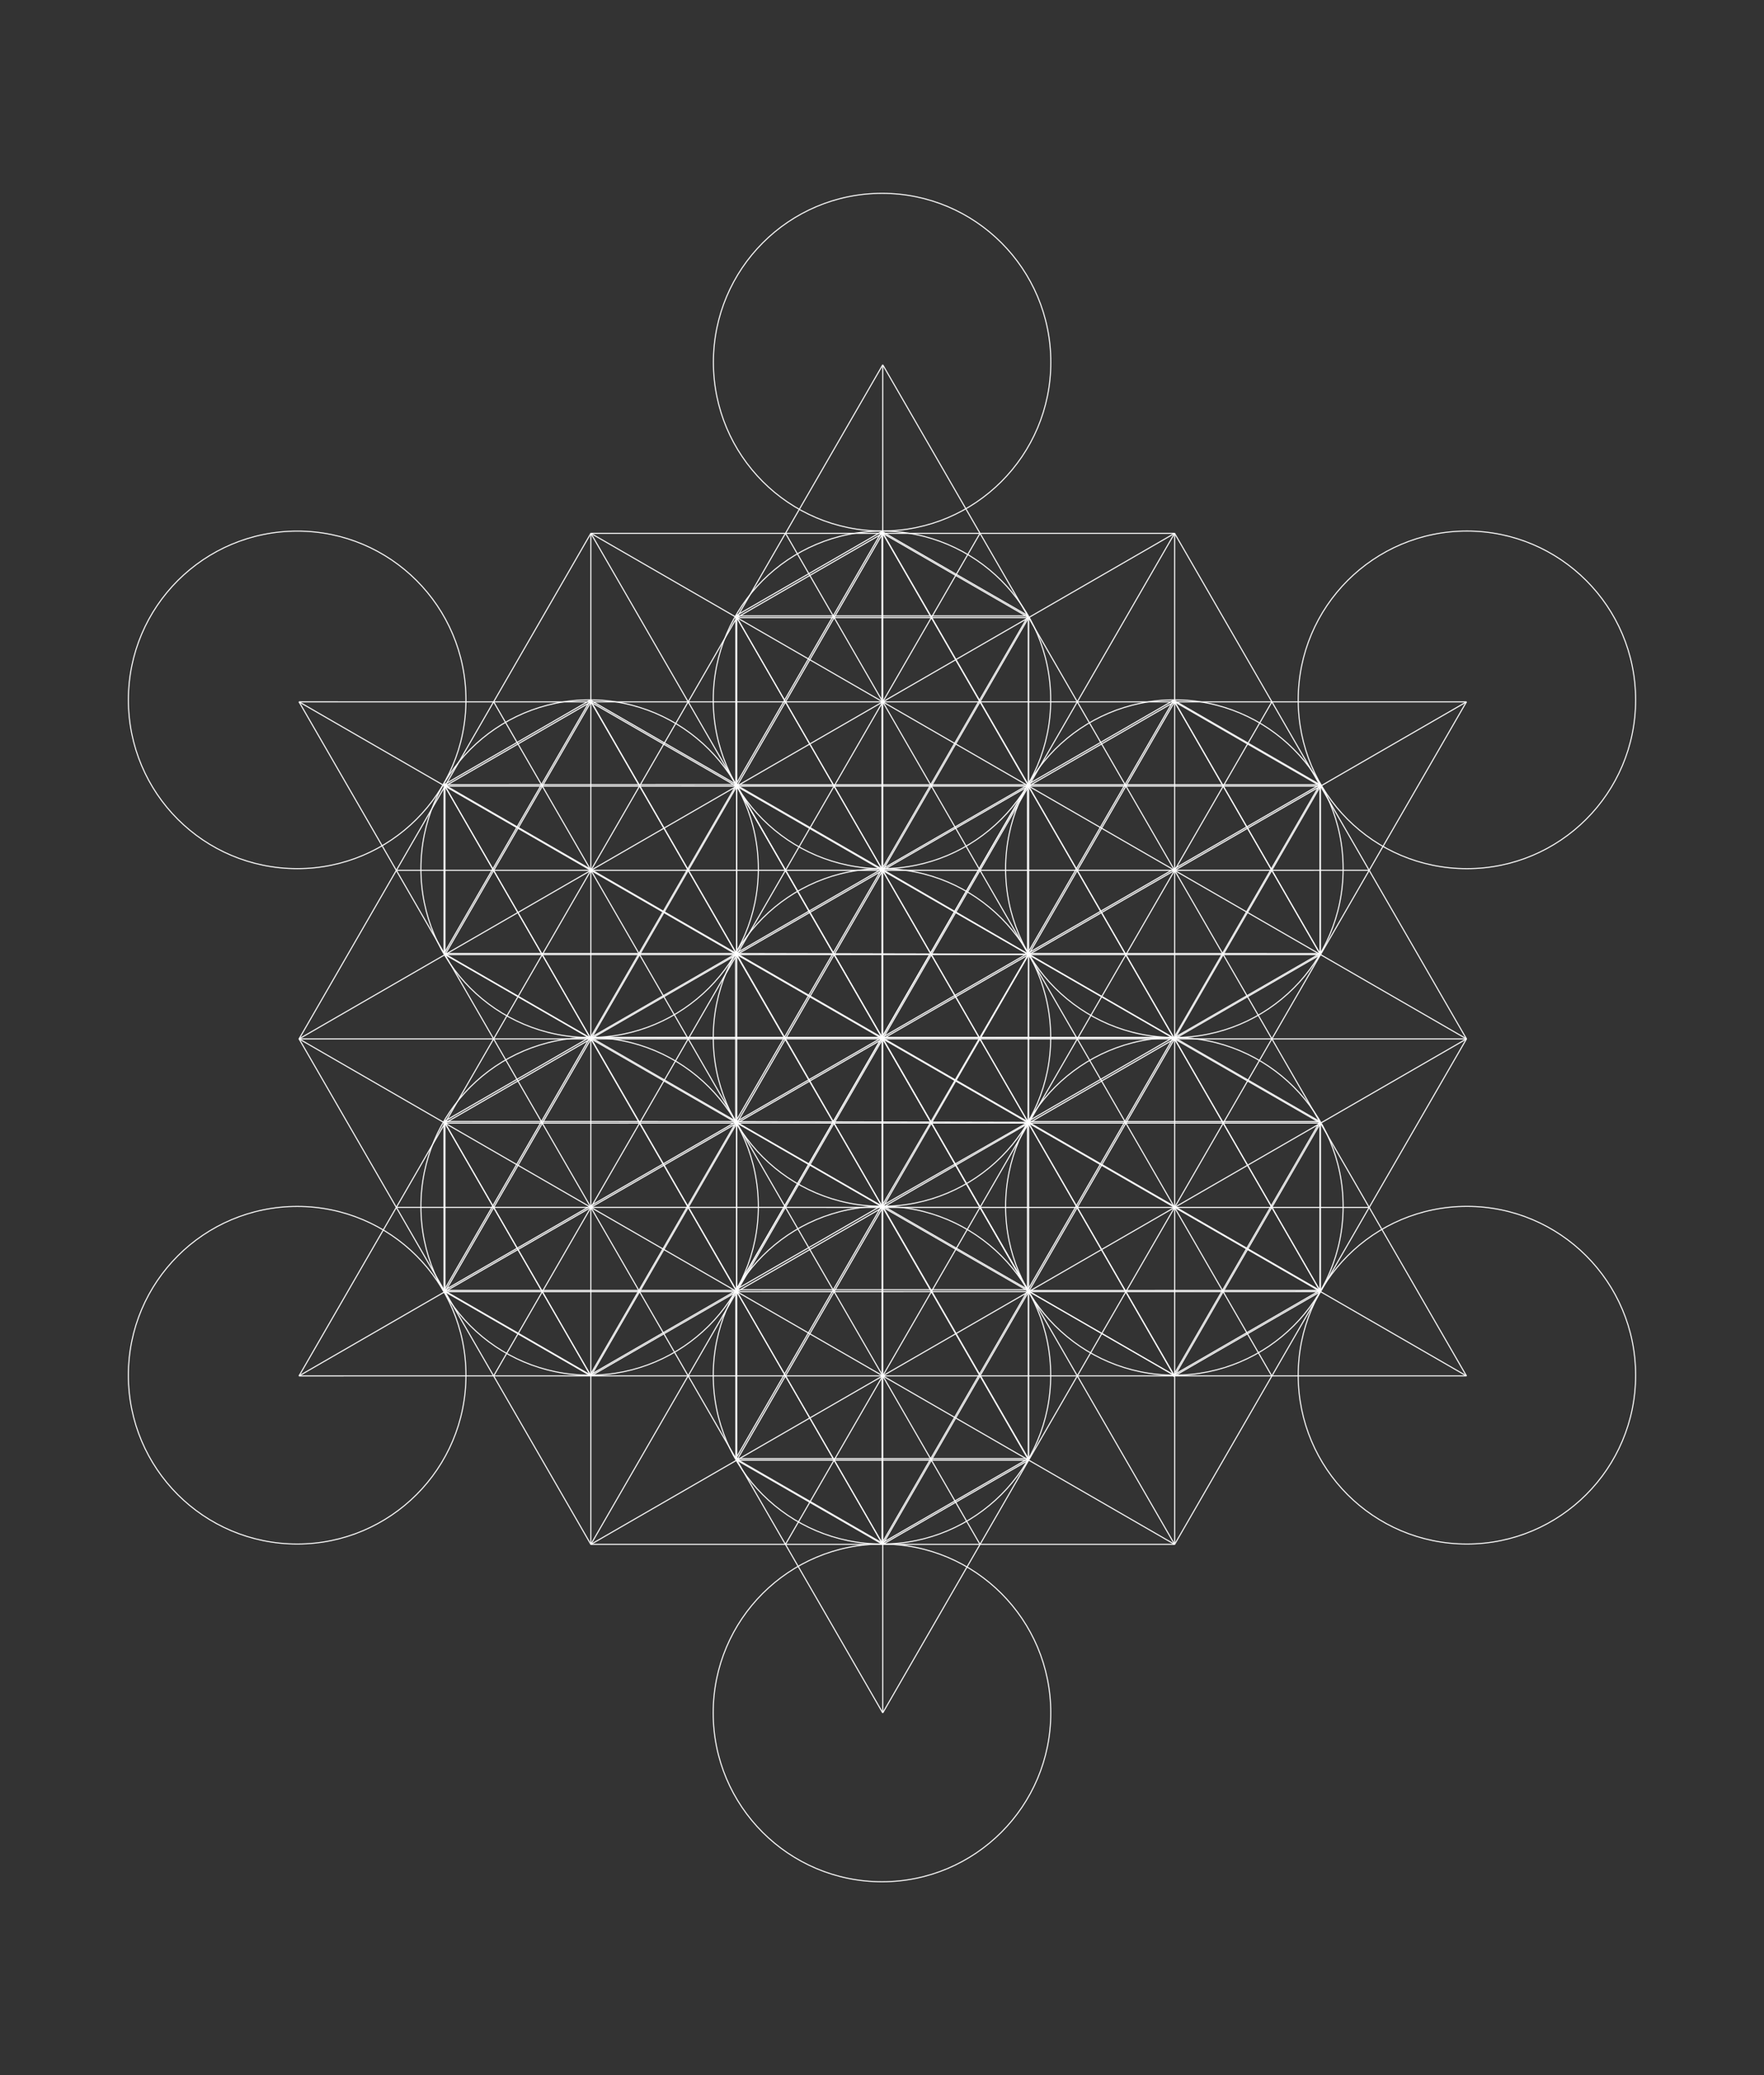 <?xml version="1.0" encoding="utf-8"?>
<!-- Generator: Adobe Illustrator 16.0.0, SVG Export Plug-In . SVG Version: 6.00 Build 0)  -->
<!DOCTYPE svg PUBLIC "-//W3C//DTD SVG 1.1//EN" "http://www.w3.org/Graphics/SVG/1.1/DTD/svg11.dtd">
<svg version="1.1" id="Layer_1" xmlns="http://www.w3.org/2000/svg" xmlns:xlink="http://www.w3.org/1999/xlink" x="0px" y="0px"
	 width="1687px" height="1984px" viewBox="0 0 1687 1984" enable-background="new 0 0 1687 1984" xml:space="preserve">
<rect x="0" y="0" width="1687" height="1984" fill="#333333" stroke="none"/>
<g id="_x36_4Tetra3DFullGroup">
	<g id="back" display="none">
		<rect id="image" x="-1.475" display="inline" fill="#130E22" width="1687" height="1984.252"/>
	</g>
	<g id="fruit">
		<g>
			<path fill="none" stroke="#FFFFFF" d="M1004.842,992c0,89.117-72.345,161.362-161.382,161.362
				c-89.198,0-161.342-72.325-161.342-161.362c0-89.218,72.285-161.442,161.342-161.442
				C932.518,830.558,1004.842,902.782,1004.842,992z"/>
			<path fill="none" stroke="#FFFFFF" d="M1004.842,669.135c0,89.178-72.345,161.383-161.382,161.383
				c-89.198,0-161.342-72.225-161.342-161.383c0-89.197,72.285-161.342,161.342-161.342
				C932.518,507.793,1004.842,579.979,1004.842,669.135z"/>
			<path fill="none" stroke="#FFFFFF" d="M725.232,830.578c0,89.198-72.348,161.382-161.362,161.382
				c-89.258,0-161.342-72.325-161.342-161.382c0-89.198,72.325-161.443,161.342-161.443
				C652.907,669.095,725.232,741.4,725.232,830.578z"/>
			<path fill="none" stroke="#FFFFFF" d="M725.232,1153.463c0,89.157-72.348,161.342-161.362,161.342
				c-89.258,0-161.342-72.225-161.342-161.342c0-89.277,72.325-161.463,161.342-161.463
				C652.907,991.96,725.232,1064.186,725.232,1153.463z"/>
			<path fill="none" stroke="#FFFFFF" d="M1004.842,1314.845c0,89.198-72.345,161.402-161.382,161.402
				c-89.198,0-161.342-72.244-161.342-161.402c0-89.196,72.285-161.439,161.342-161.439
				C932.518,1153.402,1004.842,1225.646,1004.842,1314.845z"/>
			<path fill="none" stroke="#FFFFFF" d="M1284.513,1153.463c0,89.157-72.325,161.342-161.342,161.342
				c-89.178,0-161.463-72.225-161.463-161.342c0-89.238,72.345-161.463,161.463-161.463
				C1212.229,991.96,1284.513,1064.225,1284.513,1153.463z"/>
			<path fill="none" stroke="#FFFFFF" d="M1284.513,830.578c0,89.198-72.325,161.382-161.342,161.382
				c-89.238,0-161.463-72.325-161.463-161.382c0-89.198,72.345-161.443,161.463-161.443
				C1212.208,669.095,1284.513,741.4,1284.513,830.578z"/>
			<path fill="none" stroke="#FFFFFF" d="M1004.963,346.35c0,89.138-72.346,161.362-161.362,161.362
				c-89.315,0-161.342-72.345-161.342-161.362c0-89.258,72.268-161.502,161.342-161.502
				C932.678,184.848,1004.963,257.133,1004.963,346.35z"/>
			<path fill="none" stroke="#FFFFFF" d="M445.622,669.135c0,89.178-72.325,161.383-161.342,161.383
				c-89.458,0-161.503-72.225-161.503-161.383c0-89.197,72.345-161.342,161.503-161.342
				C373.316,507.692,445.622,579.979,445.622,669.135z"/>
			<path fill="none" stroke="#FFFFFF" d="M445.622,1314.845c0,89.198-72.325,161.402-161.342,161.402
				c-89.458,0-161.523-72.244-161.523-161.402c0-89.196,72.345-161.382,161.523-161.382
				C373.316,1153.463,445.622,1225.646,445.622,1314.845z"/>
			<path fill="none" stroke="#FFFFFF" d="M1564.243,1314.845c0,89.198-72.325,161.402-161.362,161.402
				c-89.378,0-161.342-72.244-161.342-161.402c0-89.196,72.345-161.439,161.342-161.439
				C1491.918,1153.402,1564.243,1225.646,1564.243,1314.845z"/>
			<path fill="none" stroke="#FFFFFF" d="M1564.243,669.195c0,89.154-72.325,161.342-161.362,161.342
				c-89.378,0-161.342-72.188-161.342-161.342c0-89.258,72.345-161.463,161.342-161.463
				C1491.918,507.732,1564.243,579.979,1564.243,669.195z"/>
			<path fill="none" stroke="#FFFFFF" d="M1004.923,1637.71c0,89.157-72.346,161.442-161.363,161.442
				c-89.338,0-161.502-72.308-161.502-161.442c0-89.258,72.348-161.442,161.502-161.442
				C932.678,1476.268,1004.923,1548.492,1004.923,1637.71z"/>
		</g>
		<g id="_x36_4THG_4_">
			<g id="_x36_4_Grid_6_">
				<line fill="none" stroke="#FFFFFF" stroke-miterlimit="10" x1="844.218" y1="348.804" x2="844.218" y2="1637.725"/>
				<line fill="none" stroke="#FFFFFF" stroke-miterlimit="10" x1="1402.432" y1="671.065" x2="285.986" y2="1315.518"/>
				<line fill="none" stroke="#FFFFFF" stroke-miterlimit="10" x1="285.986" y1="671.048" x2="1402.432" y2="1315.499"/>
				<line fill="none" stroke="#FFFFFF" stroke-miterlimit="10" x1="565.075" y1="509.926" x2="1402.485" y2="993.291"/>
				<line fill="none" stroke="#FFFFFF" stroke-miterlimit="10" x1="1402.485" y1="993.291" x2="565.057" y2="1476.585"/>
				<line fill="none" stroke="#FFFFFF" stroke-miterlimit="10" x1="565.057" y1="1476.585" x2="565.075" y2="509.926"/>
				<line fill="none" stroke="#FFFFFF" stroke-miterlimit="10" x1="1123.324" y1="509.908" x2="1123.36" y2="1476.604"/>
				<line fill="none" stroke="#FFFFFF" stroke-miterlimit="10" x1="1123.36" y1="1476.604" x2="286.021" y2="993.291"/>
				<line fill="none" stroke="#FFFFFF" stroke-miterlimit="10" x1="286.021" y1="993.291" x2="1123.324" y2="509.908"/>
				<line fill="none" stroke="#FFFFFF" stroke-miterlimit="10" x1="425.53" y1="1073.808" x2="1123.307" y2="670.994"/>
				<line fill="none" stroke="#FFFFFF" stroke-miterlimit="10" x1="565.075" y1="509.926" x2="286.021" y2="993.291"/>
				<line fill="none" stroke="#FFFFFF" stroke-miterlimit="10" x1="286.021" y1="993.291" x2="565.057" y2="1476.585"/>
				<line fill="none" stroke="#FFFFFF" stroke-miterlimit="10" x1="565.057" y1="1476.585" x2="1123.36" y2="1476.604"/>
				<line fill="none" stroke="#FFFFFF" stroke-miterlimit="10" x1="1123.36" y1="1476.604" x2="1402.485" y2="993.291"/>
				<line fill="none" stroke="#FFFFFF" stroke-miterlimit="10" x1="1402.485" y1="993.291" x2="1123.324" y2="509.908"/>
				<line fill="none" stroke="#FFFFFF" stroke-miterlimit="10" x1="1123.324" y1="509.908" x2="565.075" y2="509.926"/>
				<line fill="none" stroke="#FFFFFF" stroke-miterlimit="10" x1="983.762" y1="590.496" x2="983.762" y2="1396.069"/>
				<line fill="none" stroke="#FFFFFF" stroke-miterlimit="10" x1="704.637" y1="590.424" x2="704.637" y2="1396.033"/>
				<line fill="none" stroke="#FFFFFF" stroke-miterlimit="10" x1="564.824" y1="671.209" x2="1262.851" y2="1073.789"/>
				<line fill="none" stroke="#FFFFFF" stroke-miterlimit="10" x1="425.53" y1="912.704" x2="1123.558" y2="1315.284"/>
				<line fill="none" stroke="#FFFFFF" stroke-miterlimit="10" x1="565.11" y1="1315.553" x2="1262.851" y2="912.686"/>
			</g>
			<g>
				<line fill="none" stroke="#FFFFFF" stroke-miterlimit="10" x1="285.986" y1="1315.518" x2="1402.432" y2="1315.499"/>
				<line fill="none" stroke="#FFFFFF" stroke-miterlimit="10" x1="1402.432" y1="671.065" x2="285.986" y2="671.048"/>
				<line fill="none" stroke="#FFFFFF" stroke-miterlimit="10" x1="286.021" y1="993.291" x2="1402.485" y2="993.291"/>
				<line fill="none" stroke="#FFFFFF" stroke-miterlimit="10" x1="704.673" y1="590.496" x2="983.762" y2="590.496"/>
				<line fill="none" stroke="#FFFFFF" stroke-miterlimit="10" x1="1262.851" y1="751.582" x2="425.53" y2="751.636"/>
				<line fill="none" stroke="#FFFFFF" stroke-miterlimit="10" x1="1309.432" y1="832.134" x2="379.003" y2="832.151"/>
				<line fill="none" stroke="#FFFFFF" stroke-miterlimit="10" x1="1262.851" y1="912.686" x2="425.584" y2="912.704"/>
				<line fill="none" stroke="#FFFFFF" stroke-miterlimit="10" x1="1262.851" y1="1073.789" x2="425.53" y2="1073.808"/>
				<line fill="none" stroke="#FFFFFF" stroke-miterlimit="10" x1="1309.432" y1="1154.413" x2="379.003" y2="1154.342"/>
				<line fill="none" stroke="#FFFFFF" stroke-miterlimit="10" x1="1262.851" y1="1234.911" x2="425.53" y2="1234.983"/>
				<line fill="none" stroke="#FFFFFF" stroke-miterlimit="10" x1="983.762" y1="1396.069" x2="704.583" y2="1396.069"/>
			</g>
			<g>
				<line fill="none" stroke="#FFFFFF" stroke-miterlimit="10" x1="425.62" y1="912.739" x2="565.182" y2="671.048"/>
				<line fill="none" stroke="#FFFFFF" stroke-miterlimit="10" x1="843.697" y1="510.841" x2="425.62" y2="1235.055"/>
				<line fill="none" stroke="#FFFFFF" stroke-miterlimit="10" x1="937.289" y1="509.818" x2="472.093" y2="1315.571"/>
				<line fill="none" stroke="#FFFFFF" stroke-miterlimit="10" x1="983.762" y1="590.424" x2="565.128" y2="1315.571"/>
				<line fill="none" stroke="#FFFFFF" stroke-miterlimit="10" x1="1123.307" y1="670.994" x2="704.637" y2="1396.159"/>
				<line fill="none" stroke="#FFFFFF" stroke-miterlimit="10" x1="1216.396" y1="670.994" x2="751.128" y2="1476.675"/>
				<line fill="none" stroke="#FFFFFF" stroke-miterlimit="10" x1="1262.814" y1="751.528" x2="844.218" y2="1476.585"/>
				<line fill="none" stroke="#FFFFFF" stroke-miterlimit="10" x1="1262.814" y1="1073.825" x2="1123.217" y2="1315.607"/>
				<line fill="none" stroke="#FFFFFF" stroke-miterlimit="10" x1="285.986" y1="1315.518" x2="844.218" y2="348.804"/>
				<line fill="none" stroke="#FFFFFF" stroke-miterlimit="10" x1="1402.432" y1="671.065" x2="844.218" y2="1637.725"/>
				<line fill="none" stroke="#FFFFFF" stroke-miterlimit="10" x1="1123.324" y1="509.908" x2="565.057" y2="1476.585"/>
			</g>
			<g>
				<line fill="none" stroke="#FFFFFF" stroke-miterlimit="10" x1="844.146" y1="509.89" x2="1262.887" y2="1235.055"/>
				<line fill="none" stroke="#FFFFFF" stroke-miterlimit="10" x1="565.182" y1="1315.553" x2="425.62" y2="1073.808"/>
				<line fill="none" stroke="#FFFFFF" stroke-miterlimit="10" x1="425.53" y1="751.636" x2="844.218" y2="1476.585"/>
				<line fill="none" stroke="#FFFFFF" stroke-miterlimit="10" x1="472.075" y1="670.958" x2="937.289" y2="1476.693"/>
				<line fill="none" stroke="#FFFFFF" stroke-miterlimit="10" x1="565.128" y1="671.012" x2="983.762" y2="1396.069"/>
				<line fill="none" stroke="#FFFFFF" stroke-miterlimit="10" x1="704.637" y1="590.424" x2="1123.324" y2="1315.607"/>
				<line fill="none" stroke="#FFFFFF" stroke-miterlimit="10" x1="751.182" y1="509.818" x2="1216.307" y2="1315.607"/>
				<line fill="none" stroke="#FFFFFF" stroke-miterlimit="10" x1="1123.271" y1="671.048" x2="1262.851" y2="912.829"/>
				<line fill="none" stroke="#FFFFFF" stroke-miterlimit="10" x1="565.075" y1="509.926" x2="1123.36" y2="1476.604"/>
				<line fill="none" stroke="#FFFFFF" stroke-miterlimit="10" x1="844.218" y1="348.804" x2="1402.432" y2="1315.499"/>
				<line fill="none" stroke="#FFFFFF" stroke-miterlimit="10" x1="844.218" y1="1637.725" x2="285.986" y2="671.048"/>
			</g>
			<g>
				<line fill="none" stroke="#FFFFFF" stroke-miterlimit="10" x1="844.218" y1="1476.585" x2="983.69" y2="1396.069"/>
				<line fill="none" stroke="#FFFFFF" stroke-miterlimit="10" x1="1122.123" y1="1316.181" x2="1262.851" y2="1234.911"/>
				<line fill="none" stroke="#FFFFFF" stroke-miterlimit="10" x1="1262.851" y1="912.686" x2="1262.851" y2="751.582"/>
				<line fill="none" stroke="#FFFFFF" stroke-miterlimit="10" x1="1262.851" y1="1234.911" x2="1262.851" y2="1073.789"/>
				<line fill="none" stroke="#FFFFFF" stroke-miterlimit="10" x1="844.218" y1="509.908" x2="704.673" y2="590.479"/>
				<line fill="none" stroke="#FFFFFF" stroke-miterlimit="10" x1="564.824" y1="671.209" x2="425.53" y2="751.636"/>
				<line fill="none" stroke="#FFFFFF" stroke-miterlimit="10" x1="425.53" y1="1234.983" x2="565.11" y2="1315.535"/>
				<line fill="none" stroke="#FFFFFF" stroke-miterlimit="10" x1="704.278" y1="1395.854" x2="844.218" y2="1476.585"/>
				<line fill="none" stroke="#FFFFFF" stroke-miterlimit="10" x1="425.53" y1="1073.808" x2="425.53" y2="1234.983"/>
				<line fill="none" stroke="#FFFFFF" stroke-miterlimit="10" x1="425.53" y1="751.636" x2="425.53" y2="912.704"/>
				<line fill="none" stroke="#FFFFFF" stroke-miterlimit="10" x1="983.762" y1="590.424" x2="844.218" y2="509.908"/>
				<line fill="none" stroke="#FFFFFF" stroke-miterlimit="10" x1="1262.851" y1="751.582" x2="1123.307" y2="670.994"/>
			</g>
		</g>
	</g>
	<g id="sixtyFour">
		<g>
			<g>
				<line fill="none" stroke="#FFFFFF" stroke-miterlimit="10" x1="842.316" y1="831.686" x2="983.385" y2="750.254"/>
				<line fill="none" stroke="#FFFFFF" stroke-miterlimit="10" x1="842.316" y1="830.286" x2="703.668" y2="750.254"/>
				<line fill="none" stroke="#FFFFFF" stroke-miterlimit="10" x1="843.464" y1="991.695" x2="843.464" y2="508.114"/>
				<line fill="none" stroke="#FFFFFF" stroke-miterlimit="10" x1="703.668" y1="749.537" x2="703.668" y2="588.81"/>
				<line fill="none" stroke="#FFFFFF" stroke-miterlimit="10" x1="983.385" y1="752.012" x2="983.385" y2="588.81"/>
				<line fill="none" stroke="#FFFFFF" stroke-miterlimit="10" x1="983.385" y1="588.81" x2="843.464" y2="508.132"/>
				<line fill="none" stroke="#FFFFFF" stroke-miterlimit="10" x1="843.464" y1="508.132" x2="703.668" y2="588.81"/>
				<line fill="none" stroke="#FFFFFF" stroke-miterlimit="10" x1="703.668" y1="588.81" x2="983.385" y2="588.81"/>
				<line fill="none" stroke="#FFFFFF" stroke-miterlimit="10" x1="983.385" y1="588.81" x2="843.464" y2="830.968"/>
				<line fill="none" stroke="#FFFFFF" stroke-miterlimit="10" x1="843.464" y1="830.968" x2="703.668" y2="588.81"/>
				<line fill="none" stroke="#FFFFFF" stroke-miterlimit="10" x1="703.668" y1="750.254" x2="843.464" y2="508.132"/>
				<line fill="none" stroke="#FFFFFF" stroke-miterlimit="10" x1="843.464" y1="508.132" x2="983.385" y2="750.254"/>
				<line fill="none" stroke="#FFFFFF" stroke-miterlimit="10" x1="983.385" y1="750.254" x2="703.668" y2="750.254"/>
				<line fill="none" stroke="#FFFFFF" stroke-miterlimit="10" x1="843.464" y1="991.695" x2="703.668" y2="749.555"/>
				<line fill="none" stroke="#FFFFFF" stroke-miterlimit="10" x1="843.464" y1="991.695" x2="983.385" y2="749.555"/>
			</g>
			<g>
				<line fill="none" stroke="#FFFFFF" stroke-miterlimit="10" x1="844.737" y1="1151.723" x2="703.668" y2="1233.118"/>
				<line fill="none" stroke="#FFFFFF" stroke-miterlimit="10" x1="844.737" y1="1153.122" x2="983.385" y2="1233.118"/>
				<line fill="none" stroke="#FFFFFF" stroke-miterlimit="10" x1="843.572" y1="991.695" x2="843.572" y2="1475.276"/>
				<line fill="none" stroke="#FFFFFF" stroke-miterlimit="10" x1="983.385" y1="1233.835" x2="983.385" y2="1394.58"/>
				<line fill="none" stroke="#FFFFFF" stroke-miterlimit="10" x1="703.668" y1="1231.36" x2="703.668" y2="1394.58"/>
				<line fill="none" stroke="#FFFFFF" stroke-miterlimit="10" x1="703.668" y1="1394.563" x2="843.572" y2="1475.276"/>
				<line fill="none" stroke="#FFFFFF" stroke-miterlimit="10" x1="843.572" y1="1475.276" x2="983.385" y2="1394.563"/>
				<line fill="none" stroke="#FFFFFF" stroke-miterlimit="10" x1="983.385" y1="1394.563" x2="703.668" y2="1394.563"/>
				<line fill="none" stroke="#FFFFFF" stroke-miterlimit="10" x1="703.668" y1="1394.563" x2="843.572" y2="1152.422"/>
				<line fill="none" stroke="#FFFFFF" stroke-miterlimit="10" x1="843.572" y1="1152.422" x2="983.385" y2="1394.563"/>
				<line fill="none" stroke="#FFFFFF" stroke-miterlimit="10" x1="983.385" y1="1233.118" x2="843.572" y2="1475.276"/>
				<line fill="none" stroke="#FFFFFF" stroke-miterlimit="10" x1="843.572" y1="1475.276" x2="703.668" y2="1233.118"/>
				<line fill="none" stroke="#FFFFFF" stroke-miterlimit="10" x1="703.668" y1="1233.118" x2="983.385" y2="1233.118"/>
				<line fill="none" stroke="#FFFFFF" stroke-miterlimit="10" x1="843.572" y1="991.695" x2="983.385" y2="1233.835"/>
				<line fill="none" stroke="#FFFFFF" stroke-miterlimit="10" x1="843.572" y1="991.695" x2="703.668" y2="1233.835"/>
			</g>
			<g>
				<line fill="none" stroke="#FFFFFF" stroke-miterlimit="10" x1="982.649" y1="1070.974" x2="982.614" y2="1233.871"/>
				<line fill="none" stroke="#FFFFFF" stroke-miterlimit="10" x1="983.869" y1="1071.691" x2="1122.48" y2="991.624"/>
				<line fill="none" stroke="#FFFFFF" stroke-miterlimit="10" x1="843.464" y1="991.982" x2="1262.277" y2="1233.781"/>
				<line fill="none" stroke="#FFFFFF" stroke-miterlimit="10" x1="1123.091" y1="991.982" x2="1262.313" y2="1072.354"/>
				<line fill="none" stroke="#FFFFFF" stroke-miterlimit="10" x1="981.09" y1="1232.975" x2="1122.445" y2="1314.604"/>
				<line fill="none" stroke="#FFFFFF" stroke-miterlimit="10" x1="1122.445" y1="1314.604" x2="1262.277" y2="1233.781"/>
				<line fill="none" stroke="#FFFFFF" stroke-miterlimit="10" x1="1262.277" y1="1233.781" x2="1262.295" y2="1072.354"/>
				<line fill="none" stroke="#FFFFFF" stroke-miterlimit="10" x1="1262.295" y1="1072.354" x2="1122.445" y2="1314.604"/>
				<line fill="none" stroke="#FFFFFF" stroke-miterlimit="10" x1="1122.445" y1="1314.604" x2="982.686" y2="1072.354"/>
				<line fill="none" stroke="#FFFFFF" stroke-miterlimit="10" x1="982.686" y1="1072.354" x2="1262.295" y2="1072.354"/>
				<line fill="none" stroke="#FFFFFF" stroke-miterlimit="10" x1="1122.48" y1="991.624" x2="1262.277" y2="1233.781"/>
				<line fill="none" stroke="#FFFFFF" stroke-miterlimit="10" x1="1262.277" y1="1233.781" x2="982.614" y2="1233.871"/>
				<line fill="none" stroke="#FFFFFF" stroke-miterlimit="10" x1="982.614" y1="1233.871" x2="1122.48" y2="991.624"/>
				<line fill="none" stroke="#FFFFFF" stroke-miterlimit="10" x1="843.464" y1="991.982" x2="1123.091" y2="991.982"/>
				<line fill="none" stroke="#FFFFFF" stroke-miterlimit="10" x1="843.464" y1="991.982" x2="983.242" y2="1234.229"/>
			</g>
			<g>
				<line fill="none" stroke="#FFFFFF" stroke-miterlimit="10" x1="704.314" y1="912.991" x2="704.35" y2="750.111"/>
				<line fill="none" stroke="#FFFFFF" stroke-miterlimit="10" x1="703.095" y1="912.291" x2="564.483" y2="992.341"/>
				<line fill="none" stroke="#FFFFFF" stroke-miterlimit="10" x1="843.464" y1="991.982" x2="424.688" y2="750.201"/>
				<line fill="none" stroke="#FFFFFF" stroke-miterlimit="10" x1="563.873" y1="992" x2="424.651" y2="911.627"/>
				<line fill="none" stroke="#FFFFFF" stroke-miterlimit="10" x1="705.875" y1="750.99" x2="564.519" y2="669.38"/>
				<line fill="none" stroke="#FFFFFF" stroke-miterlimit="10" x1="564.519" y1="669.38" x2="424.688" y2="750.201"/>
				<line fill="none" stroke="#FFFFFF" stroke-miterlimit="10" x1="424.688" y1="750.201" x2="424.669" y2="911.627"/>
				<line fill="none" stroke="#FFFFFF" stroke-miterlimit="10" x1="424.669" y1="911.627" x2="564.519" y2="669.38"/>
				<line fill="none" stroke="#FFFFFF" stroke-miterlimit="10" x1="564.519" y1="669.38" x2="704.278" y2="911.627"/>
				<line fill="none" stroke="#FFFFFF" stroke-miterlimit="10" x1="704.278" y1="911.627" x2="424.669" y2="911.627"/>
				<line fill="none" stroke="#FFFFFF" stroke-miterlimit="10" x1="564.483" y1="992.341" x2="424.688" y2="750.201"/>
				<line fill="none" stroke="#FFFFFF" stroke-miterlimit="10" x1="424.688" y1="750.201" x2="704.35" y2="750.111"/>
				<line fill="none" stroke="#FFFFFF" stroke-miterlimit="10" x1="704.35" y1="750.111" x2="564.483" y2="992.341"/>
				<line fill="none" stroke="#FFFFFF" stroke-miterlimit="10" x1="843.464" y1="991.982" x2="563.873" y2="992"/>
				<line fill="none" stroke="#FFFFFF" stroke-miterlimit="10" x1="843.464" y1="991.982" x2="703.722" y2="749.752"/>
			</g>
			<g>
				<line fill="none" stroke="#FFFFFF" stroke-miterlimit="10" x1="705.48" y1="1073" x2="564.429" y2="991.534"/>
				<line fill="none" stroke="#FFFFFF" stroke-miterlimit="10" x1="704.26" y1="1073.718" x2="704.296" y2="1233.781"/>
				<line fill="none" stroke="#FFFFFF" stroke-miterlimit="10" x1="843.464" y1="991.982" x2="424.669" y2="1233.781"/>
				<line fill="none" stroke="#FFFFFF" stroke-miterlimit="10" x1="703.688" y1="1234.122" x2="564.465" y2="1314.513"/>
				<line fill="none" stroke="#FFFFFF" stroke-miterlimit="10" x1="565.972" y1="990.655" x2="424.615" y2="1072.265"/>
				<line fill="none" stroke="#FFFFFF" stroke-miterlimit="10" x1="424.615" y1="1072.265" x2="424.669" y2="1233.781"/>
				<line fill="none" stroke="#FFFFFF" stroke-miterlimit="10" x1="424.669" y1="1233.781" x2="564.465" y2="1314.495"/>
				<line fill="none" stroke="#FFFFFF" stroke-miterlimit="10" x1="564.465" y1="1314.495" x2="424.615" y2="1072.265"/>
				<line fill="none" stroke="#FFFFFF" stroke-miterlimit="10" x1="424.615" y1="1072.265" x2="704.278" y2="1072.354"/>
				<line fill="none" stroke="#FFFFFF" stroke-miterlimit="10" x1="704.278" y1="1072.354" x2="564.465" y2="1314.495"/>
				<line fill="none" stroke="#FFFFFF" stroke-miterlimit="10" x1="704.296" y1="1233.781" x2="424.669" y2="1233.781"/>
				<line fill="none" stroke="#FFFFFF" stroke-miterlimit="10" x1="424.669" y1="1233.781" x2="564.429" y2="991.534"/>
				<line fill="none" stroke="#FFFFFF" stroke-miterlimit="10" x1="564.429" y1="991.534" x2="704.296" y2="1233.781"/>
				<line fill="none" stroke="#FFFFFF" stroke-miterlimit="10" x1="843.464" y1="991.982" x2="703.688" y2="1234.122"/>
				<line fill="none" stroke="#FFFFFF" stroke-miterlimit="10" x1="843.464" y1="991.982" x2="563.819" y2="991.91"/>
			</g>
			<g>
				<line fill="none" stroke="#FFFFFF" stroke-miterlimit="10" x1="981.484" y1="910.964" x2="1122.535" y2="992.448"/>
				<line fill="none" stroke="#FFFFFF" stroke-miterlimit="10" x1="982.722" y1="910.264" x2="982.668" y2="750.183"/>
				<line fill="none" stroke="#FFFFFF" stroke-miterlimit="10" x1="843.464" y1="991.982" x2="1262.295" y2="750.201"/>
				<line fill="none" stroke="#FFFFFF" stroke-miterlimit="10" x1="983.277" y1="749.842" x2="1122.499" y2="669.469"/>
				<line fill="none" stroke="#FFFFFF" stroke-miterlimit="10" x1="1120.992" y1="993.31" x2="1262.349" y2="911.699"/>
				<line fill="none" stroke="#FFFFFF" stroke-miterlimit="10" x1="1262.349" y1="911.699" x2="1262.295" y2="750.201"/>
				<line fill="none" stroke="#FFFFFF" stroke-miterlimit="10" x1="1262.295" y1="750.201" x2="1122.499" y2="669.469"/>
				<line fill="none" stroke="#FFFFFF" stroke-miterlimit="10" x1="1122.499" y1="669.469" x2="1262.349" y2="911.699"/>
				<line fill="none" stroke="#FFFFFF" stroke-miterlimit="10" x1="1262.349" y1="911.699" x2="982.686" y2="911.609"/>
				<line fill="none" stroke="#FFFFFF" stroke-miterlimit="10" x1="982.686" y1="911.609" x2="1122.499" y2="669.469"/>
				<line fill="none" stroke="#FFFFFF" stroke-miterlimit="10" x1="982.668" y1="750.183" x2="1262.295" y2="750.201"/>
				<line fill="none" stroke="#FFFFFF" stroke-miterlimit="10" x1="1262.295" y1="750.201" x2="1122.535" y2="992.448"/>
				<line fill="none" stroke="#FFFFFF" stroke-miterlimit="10" x1="1122.535" y1="992.448" x2="982.668" y2="750.183"/>
				<line fill="none" stroke="#FFFFFF" stroke-miterlimit="10" x1="843.464" y1="991.982" x2="983.277" y2="749.842"/>
				<line fill="none" stroke="#FFFFFF" stroke-miterlimit="10" x1="843.464" y1="991.982" x2="1123.145" y2="992.072"/>
			</g>
		</g>
		<g>
			<line fill="none" stroke="#FFFFFF" stroke-miterlimit="10" x1="703.487" y1="911.667" x2="843.267" y2="830.897"/>
			<line fill="none" stroke="#FFFFFF" stroke-miterlimit="10" x1="843.267" y1="830.897" x2="983.514" y2="912.276"/>
			<line fill="none" stroke="#FFFFFF" stroke-miterlimit="10" x1="983.514" y1="912.276" x2="983.154" y2="1073.033"/>
			<line fill="none" stroke="#FFFFFF" stroke-miterlimit="10" x1="983.154" y1="1073.033" x2="843.245" y2="1152.995"/>
			<line fill="none" stroke="#FFFFFF" stroke-miterlimit="10" x1="843.245" y1="1152.995" x2="703.559" y2="1072.423"/>
			<line fill="none" stroke="#FFFFFF" stroke-miterlimit="10" x1="703.559" y1="1072.423" x2="703.487" y2="911.667"/>
			<line fill="none" stroke="#FFFFFF" stroke-miterlimit="10" x1="843.267" y1="830.897" x2="983.154" y2="1073.033"/>
			<line fill="none" stroke="#FFFFFF" stroke-miterlimit="10" x1="983.154" y1="1073.033" x2="703.559" y2="1072.423"/>
			<line fill="none" stroke="#FFFFFF" stroke-miterlimit="10" x1="703.559" y1="1072.423" x2="843.267" y2="830.897"/>
			<line fill="none" stroke="#FFFFFF" stroke-miterlimit="10" x1="703.487" y1="911.667" x2="983.514" y2="912.276"/>
			<line fill="none" stroke="#FFFFFF" stroke-miterlimit="10" x1="983.514" y1="912.276" x2="843.357" y2="1153.103"/>
			<line fill="none" stroke="#FFFFFF" stroke-miterlimit="10" x1="843.357" y1="1153.103" x2="703.487" y2="911.667"/>
		</g>
	</g>
	<g id="hexagon">
		<polygon display="none" fill="#FFFFFF" fill-opacity="0" stroke="#FFE86D" stroke-miterlimit="10" stroke-opacity="0" points="
			-7,507 834,21 1675,507 1675,1478 834,1963 -7,1478 		"/>
	</g>
</g>
</svg>
